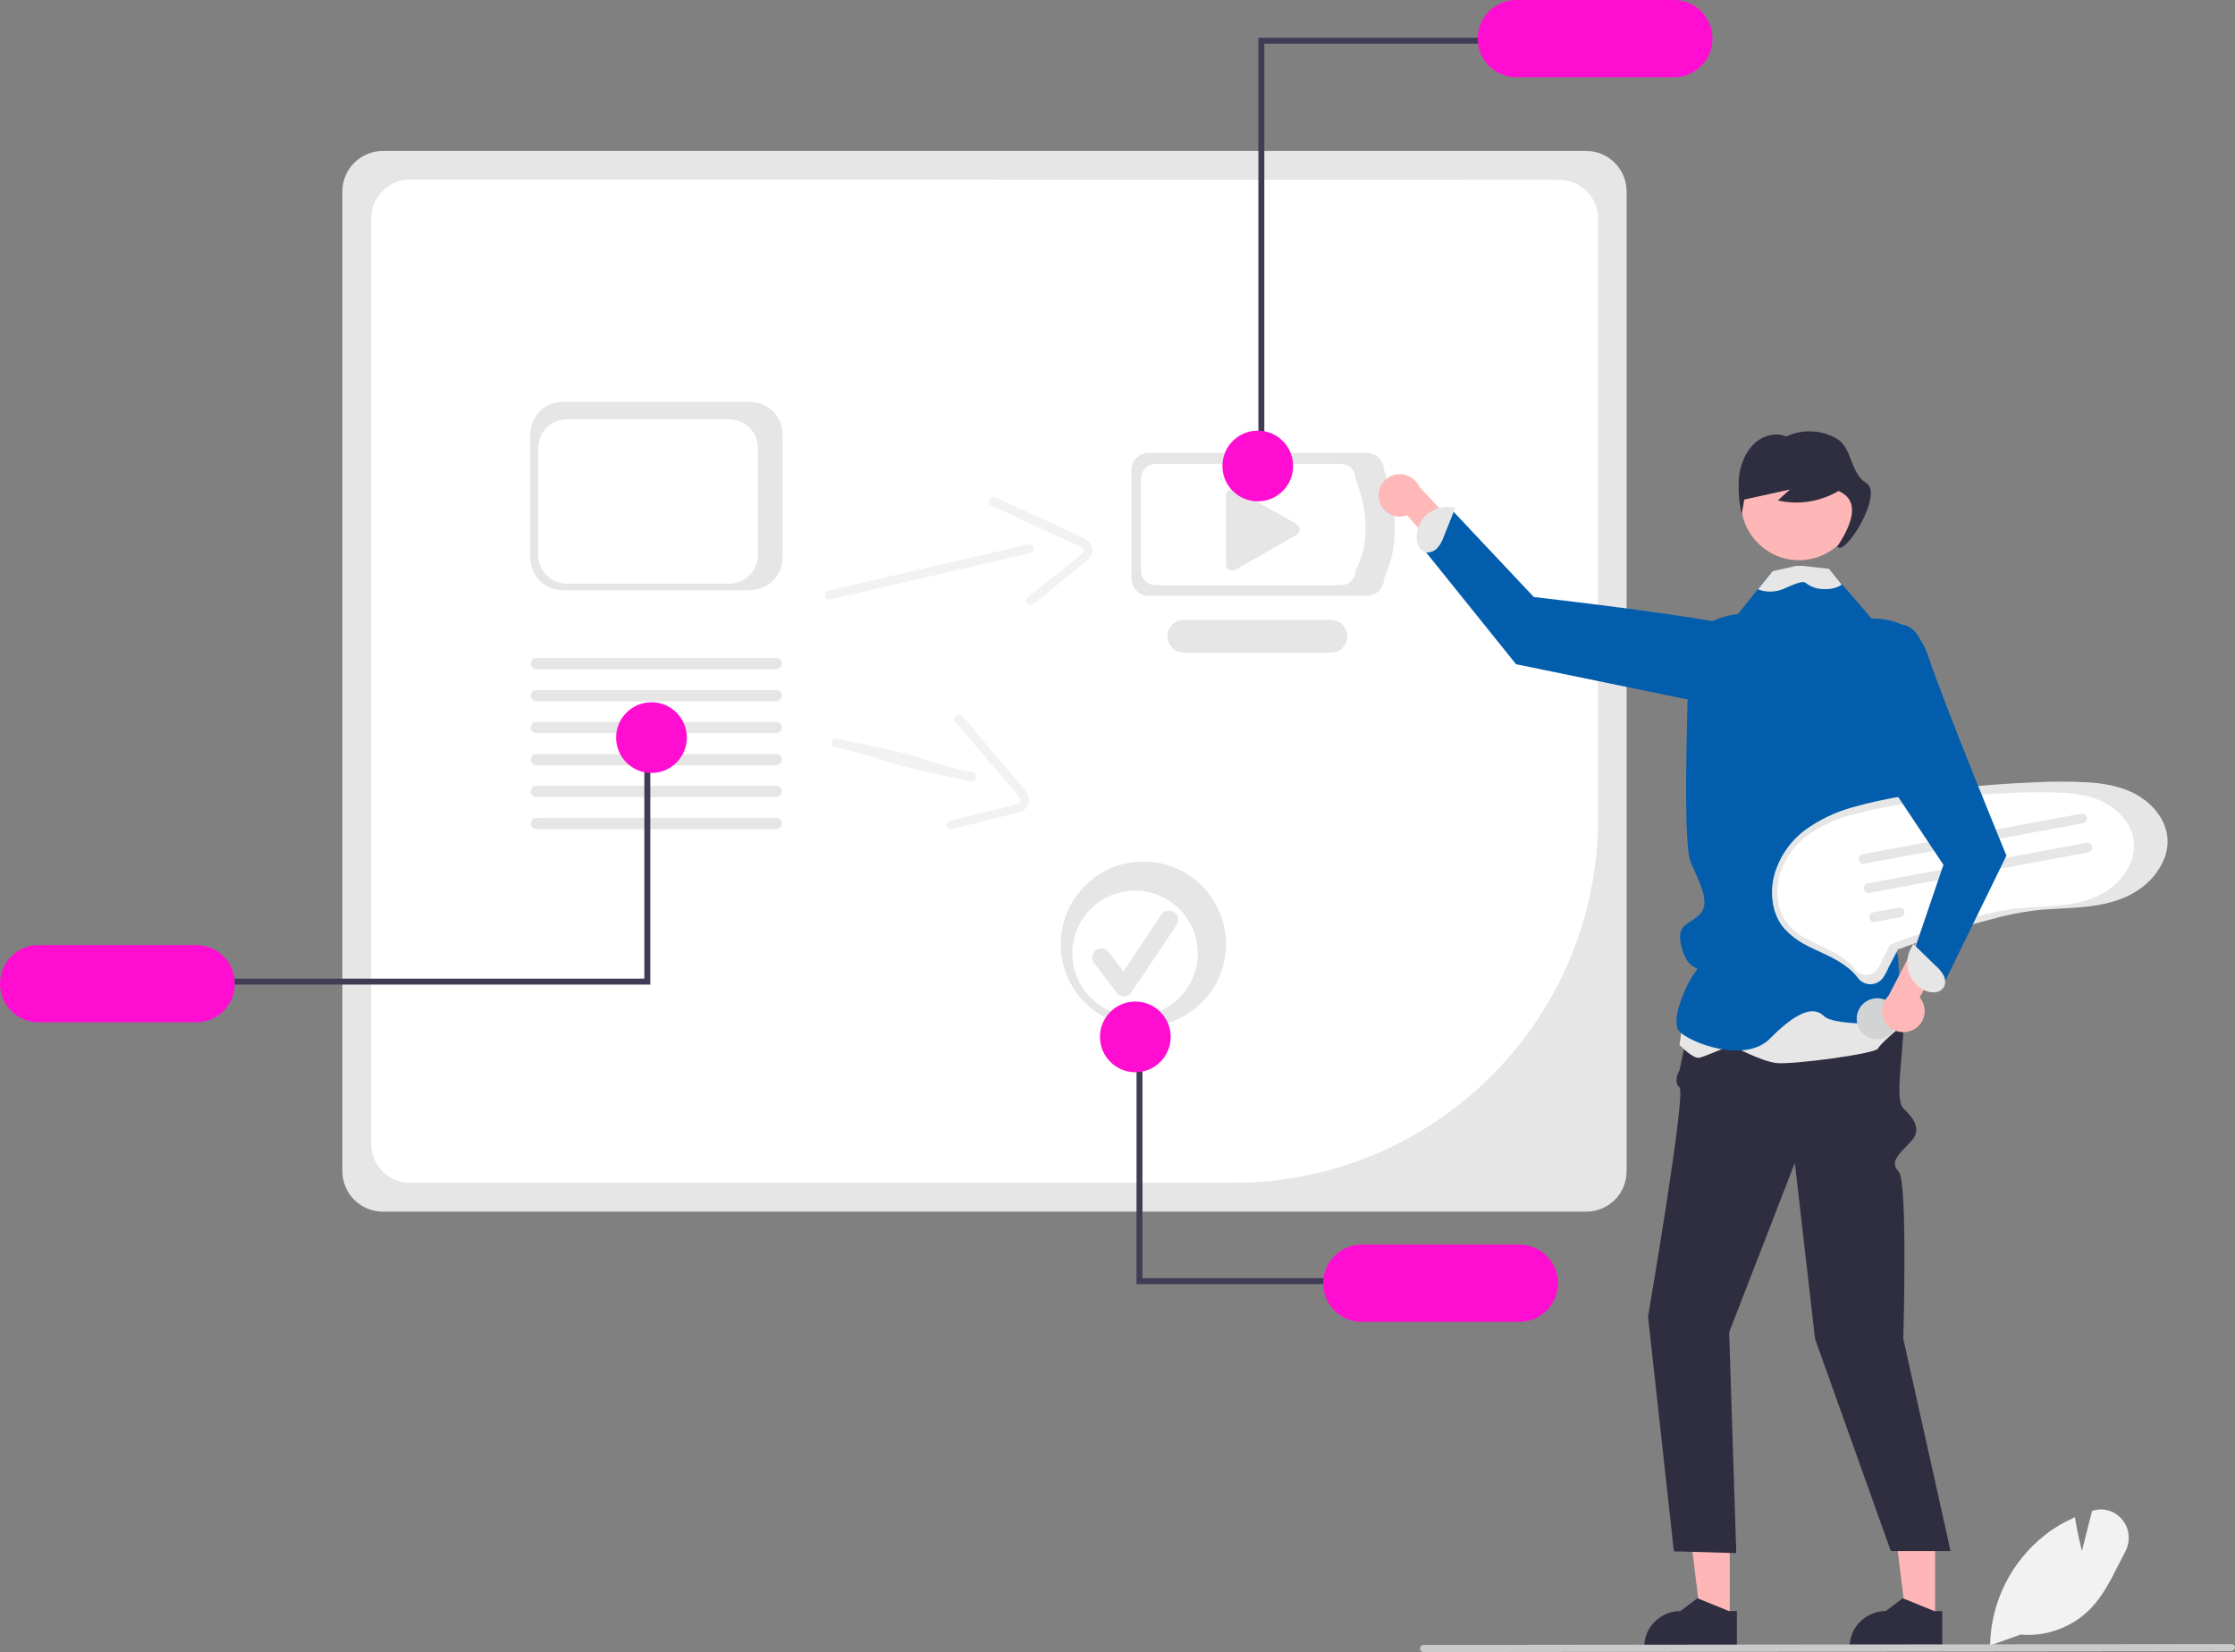 <?xml version="1.0" encoding="utf-8"?>
<!-- Generator: Adobe Illustrator 25.0.0, SVG Export Plug-In . SVG Version: 6.00 Build 0)  -->
<svg version="1.1" id="Camada_1" xmlns="http://www.w3.org/2000/svg" xmlns:xlink="http://www.w3.org/1999/xlink" x="0px" y="0px"
	 viewBox="0 0 752 555.9" style="enable-background:new 0 0 752 555.9;" xml:space="preserve">
<rect x="0" y="0" width="752" height="555.9" fill="#808080" stroke="none"/>
<style type="text/css">
	.st0{fill:#E6E6E6;}
	.st1{fill:#FFFFFF;}
	.st2{fill:#F2F2F2;}
	.st3{fill:#FFB8B8;}
	.st4{fill:#FFB6B6;}
	.st5{fill:#2F2E41;}
	.st6{fill:#025EAD;}
	.st7{fill:#CACACA;}
	.st8{fill:#3F3D56;}
	.st9{fill:#FF0ED1;}
	.st10{fill:#D1D3D4;}
</style>
<path class="st0" d="M533.7,407.7H128.8c-7.5,0-13.6-6.1-13.6-13.6V64.4c0-7.5,6.1-13.6,13.6-13.6h404.9c7.5,0,13.6,6.1,13.6,13.6
	v329.7C547.3,401.6,541.3,407.7,533.7,407.7z"/>
<path class="st1" d="M138,60.4c-7.2,0-13.1,5.9-13.1,13.1v311.4c0,7.2,5.9,13.1,13.1,13.1h277.2c67.6-0.1,122.4-54.9,122.5-122.5
	V73.6c0-7.2-5.9-13.1-13.1-13.1L138,60.4z"/>
<path class="st0" d="M459.9,200.5h-73.4c-3.2,0-5.8-2.6-5.8-5.8v-36.5c0-3.2,2.6-5.8,5.8-5.8h73.4c3.2,0,5.8,2.6,5.8,5.8
	c4.5,12.9,5.2,25.2,0,36.5C465.7,197.9,463.1,200.5,459.9,200.5z"/>
<path class="st1" d="M451.2,196.9h-62.4c-2.7,0-4.9-2.2-4.9-4.9v-31c0-2.7,2.2-4.9,4.9-4.9h62.4c2.7,0,4.9,2.2,4.9,4.9
	c4.2,11.1,4.9,21.5,0,31C456.1,194.7,453.9,196.9,451.2,196.9z"/>
<path class="st0" d="M447.8,219.6h-49.5c-3,0-5.5-2.4-5.5-5.5s2.4-5.5,5.5-5.5h49.5c3,0,5.5,2.5,5.5,5.5
	C453.3,217.2,450.9,219.6,447.8,219.6z"/>
<path class="st0" d="M414.6,164.5c-1.2,0-2.1,1-2.1,2.1v23.3c0,1.2,1,2.1,2.1,2.1c0.4,0,0.7-0.1,1.1-0.3l20.5-11.7
	c1-0.6,1.4-1.9,0.8-2.9c-0.2-0.3-0.5-0.6-0.8-0.8l-20.5-11.6C415.3,164.6,415,164.5,414.6,164.5z"/>
<path class="st2" d="M714.1,511.4c-2.3-2.9-6.2-4.2-9.8-3.1l-0.4,0.1l-3.4,13.5c-0.5-2-1.6-6.5-2.3-11l-0.1-0.4l-0.3,0.2
	c-3.6,1.6-7,3.6-10.1,6.1c-11.1,8.9-17.7,22.2-18.1,36.4l0,0.3l0,0.2l0.5-0.2l9.8-3.5c8.8,0.8,17.4-2.5,23.6-8.8
	c4-4.2,6.7-9.5,9.3-14.7c0.8-1.5,1.6-3.1,2.4-4.6C716.9,518.4,716.5,514.3,714.1,511.4z"/>
<path class="st3" d="M464,168.1c0.7,3.8,4.5,6.4,8.3,5.6c0.4-0.1,0.8-0.2,1.2-0.3l29.3,34.1l3.7-12.6l-29-31.2
	c-1.7-3.6-5.9-5.1-9.5-3.5C465,161.7,463.3,164.9,464,168.1z"/>
<polygon class="st4" points="582,545.2 572.3,545.2 567.7,507.9 582,507.9 "/>
<path class="st5" d="M581.7,542.1l-10.3-4.2l-0.3-0.1l-5.7,4.3c-6.7,0-12.2,5.4-12.2,12.2v0.4h31.2v-12.6H581.7z"/>
<polygon class="st4" points="651.1,545.2 641.4,545.2 636.8,507.9 651.1,507.9 "/>
<path class="st5" d="M650.8,542.1l-10.3-4.2l-0.3-0.1l-5.7,4.3c-6.7,0-12.2,5.4-12.2,12.2v0.4h31.2v-12.6H650.8z"/>
<path class="st5" d="M628.2,322.1c0,0,12.2,12.6,12.2,23c0,10.4-3,24.7,0,27.8s6.8,6.9,2.3,11.5s-6.8,6.8-3.8,9.9s1.5,56.2,1.5,56.2
	l15.9,71.4h-20.1l-25.5-71.4l-6.8-59.2l-22.1,57l2.4,74.3l-21-0.6l-8.7-79c0,0,12.9-75.1,10.6-77.1s0-5.8,0-5.8l6.1-28.8
	L628.2,322.1z"/>
<path class="st6" d="M604.4,232.5c0,0,4.1-16.3-14.9-20.9s-73.4-10.7-73.4-10.7l-27.5-29.2l-9.3,13.5l30.8,38.3l73,15L604.4,232.5z"
	/>
<path class="st0" d="M483.8,184.2c0.9-1.1,1.5-2.3,2-3.7l3.9-9.7l-1,0c-5.6-1-10.9,2.6-11.9,8.2c-0.1,0.4-0.1,0.8-0.1,1.2
	c-0.1,1.2,0.1,2.5,0.6,3.6c0.6,1.1,1.6,1.9,2.9,2.1C481.5,185.9,482.9,185.3,483.8,184.2z"/>
<path class="st0" d="M567.4,335.1l-2.3,16.5c0,0,4.6,4.9,6.8,4.3s10.6-4.2,10.6-4.2s9.9,5.4,15.2,6s33.4-3.1,34.2-4.9s9.6-9,9.6-9
	l-3.5-21L567.4,335.1z"/>
<path class="st6" d="M641.4,277.3c0,0-1.9,15.9-0.4,17.4c1.5,1.5-1.5,10.7-4.6,16.8s2.3,6.8,2.3,11.4s2.3,21.3,2.3,21.3
	s-23.5,1.5-27.3-2.3s-9.9-0.8-18.2,7.6s-26.5,1.5-30.3-2.3s3-17.5,5.2-20.1s-2.2,0.4-4.5-8s2.2-7.6,6-11.4s0-10.6-3-17.5
	s-0.8-57.7-0.8-69.9s16.7-13.7,16.7-13.7l6.6-8.3l4.9-6.1l9.5-0.4l0.3,0l9.2-0.4l4.5,5.2l9.9,11.5l11.4,2.3c9.1,3,6.8,22,6.8,22
	L641.4,277.3z"/>
<circle class="st4" cx="605.3" cy="169" r="19.5"/>
<path class="st5" d="M627.9,162.5c-5.4-3.3-4.7-11.9-9.9-14.9c-5.2-3-11.6-3.3-17-0.7c-3.6-1.6-8-0.3-10.9,2.5s-4.5,7-5,11.1
	c-0.3,4.2,0,8.4,0.9,12.5c0.3-1.6,0.6-3.3,0.9-4.9l15.4-3.4c-1.4,1.2-2.7,2.4-4.1,3.7c7,1.6,14.3,0.4,20.4-3.2
	c6.7,3,5.5,9.7-0.4,18.7C620.5,187.7,634,166.2,627.9,162.5z"/>
<path class="st0" d="M619.7,196.7c0,0-0.1,0.1-0.1,0.1c-1.6,1-3.5,1.5-5.3,1.4c-2.5,0.2-4.9-0.6-6.8-2.1c-1-0.9-5,1-7.5,2.1
	c-2.7,1.1-5.8,1.2-8.5,0.1l4.9-6.1l8-1.8h2l9,1L619.7,196.7z"/>
<path class="st7" d="M750.8,555.6L479,555.9c-0.7,0-1.2-0.5-1.2-1.2c0-0.7,0.5-1.2,1.2-1.2h0l271.8-0.3c0.7,0,1.2,0.5,1.2,1.2
	C751.9,555,751.4,555.6,750.8,555.6z"/>
<polygon class="st8" points="425.4,155.7 423.4,155.7 423.4,12.7 502,12.7 502,14.7 425.4,14.7 "/>
<path class="st9" d="M563.2,0h-53c-7.2,0-13,5.8-13,13s5.8,13,13,13h53c7.2,0,13-5.8,13-13S570.4,0,563.2,0z"/>
<circle class="st9" cx="423.2" cy="156.8" r="11.9"/>
<path class="st2" d="M279.3,201.7l52.4-12.1l15-3.5c1.9-0.4,1.1-3.3-0.8-2.9l-52.4,12.1l-15,3.5
	C276.6,199.3,277.4,202.2,279.3,201.7L279.3,201.7z"/>
<path class="st2" d="M333.4,170.1l28.1,12.9c1,0.3,1.9,0.8,2.7,1.4c0.8,0.8,0.2,1.5-0.4,2.1c-1.9,1.8-3.9,3.4-6,4.9l-12,9.7
	c-1.5,1.2,0.6,3.3,2.1,2.1l10.4-8.5l5.2-4.2c1.5-1.2,3.3-2.4,3.9-4.3c1.2-4-3.7-5.6-6.4-6.9l-12.2-5.6l-13.8-6.3
	C333.2,166.8,331.6,169.3,333.4,170.1L333.4,170.1z"/>
<path class="st0" d="M720.5,268.4c-5-3.4-11.1-4.6-17-5.1c-6.7-0.4-13.5-0.4-20.3,0c-7,0.3-14,0.8-21,1.5c-7,0.7-13.9,1.7-20.8,2.9
	c-6.2,1-12.3,2.3-18.3,4c-5.7,1.6-11.1,4.2-15.9,7.7c-4.2,3.2-7.4,7.4-9.3,12.3c-1.9,4.6-2.2,9.7-0.9,14.5c0.7,2.3,1.8,4.5,3.4,6.3
	c1.8,2,4,3.7,6.3,5c5,2.8,10.6,4.5,15.1,8.2c1.2,0.9,2.3,2,3.2,3.2c0.6,0.9,1.5,1.6,2.6,2c2,0.7,4.2,0.1,5.7-1.5
	c0.9-1.2,1.6-2.6,2.2-4l2.4-4.6c0.2-0.4,0.4-0.8,0.6-1.1c0.2-0.2-0.1,0-0.1-0.1c0,0,0.1,0,0.1-0.1c0.2-0.1,0.4-0.2,0.6-0.2
	c2.2-0.8,4.4-1.6,6.6-2.4c8.1-2.9,16.4-5.6,24.8-7.7c4.3-1.2,8.7-2.1,13.1-2.7c5.7-0.8,11.5-0.7,17.3-1.3c6.2-0.6,12.6-1.9,17.9-5.3
	c4.4-2.7,7.8-6.7,9.6-11.5c0.8-2.3,1.1-4.7,0.8-7.1C728.5,276,725,271.4,720.5,268.4z"/>
<path class="st1" d="M710.3,271.4c-4.5-3.1-10-4.2-15.4-4.6c-6.1-0.3-12.2-0.3-18.3,0c-6.3,0.3-12.7,0.7-19,1.4
	c-6.3,0.7-12.6,1.5-18.8,2.6c-5.6,0.9-11.1,2.1-16.6,3.6c-5.2,1.4-10,3.8-14.3,6.9c-3.8,2.9-6.7,6.7-8.4,11.1
	c-1.7,4.2-2,8.7-0.8,13.1c0.6,2.1,1.7,4.1,3.1,5.7c1.6,1.8,3.6,3.4,5.7,4.5c4.5,2.6,9.6,4.1,13.6,7.4c1.1,0.9,2,1.8,2.9,2.9
	c0.6,0.8,1.4,1.5,2.3,1.8c1.8,0.6,3.8,0.1,5.1-1.3c0.8-1.1,1.5-2.3,2-3.6l2.1-4.1c0.1-0.4,0.3-0.7,0.5-1c0.2-0.2-0.1,0-0.1,0
	c0,0,0.1,0,0.1,0c0.2-0.1,0.4-0.2,0.6-0.2c2-0.8,4-1.5,6-2.2c7.4-2.6,14.8-5,22.4-7c3.9-1,7.8-1.9,11.8-2.5
	c5.2-0.7,10.4-0.7,15.6-1.2c5.6-0.5,11.4-1.7,16.1-4.7c4-2.4,7-6.1,8.7-10.4c0.7-2.1,1-4.3,0.7-6.4
	C717.5,278.3,714.3,274.2,710.3,271.4z"/>
<path class="st0" d="M700.9,277l-73.6,13.6c-0.9,0.2-1.7-0.4-1.9-1.3c-0.2-0.9,0.4-1.7,1.3-1.9c0,0,0,0,0,0l0,0l73.6-13.6
	c0.9-0.2,1.7,0.4,1.9,1.3C702.3,276,701.7,276.8,700.9,277L700.9,277z"/>
<path class="st0" d="M702.7,286.8l-73.6,13.6c-0.9,0.2-1.7-0.4-1.9-1.3s0.4-1.7,1.3-1.9c0,0,0,0,0,0l0,0l73.6-13.6
	c0.9-0.2,1.7,0.4,1.9,1.3C704.1,285.8,703.5,286.6,702.7,286.8L702.7,286.8L702.7,286.8z"/>
<path class="st0" d="M639.5,308.6l-8.6,1.6c-0.9,0.2-1.7-0.4-1.9-1.3c-0.2-0.9,0.4-1.7,1.3-1.9l8.6-1.6c0.9-0.2,1.7,0.4,1.9,1.3
	C640.9,307.6,640.3,308.5,639.5,308.6z"/>
<ellipse transform="matrix(0.983 -0.181 0.181 0.983 -51.672 120.312)" class="st10" cx="632" cy="342.7" rx="6.9" ry="6.9"/>
<path class="st0" d="M252.3,198.6h-62.9c-6.1,0-11-4.9-11-11v-41.4c0-6.1,4.9-11,11-11h62.9c6.1,0,11,4.9,11,11v41.4
	C263.3,193.7,258.4,198.6,252.3,198.6z"/>
<path class="st1" d="M245.4,196.4h-54.7c-5.3,0-9.6-4.3-9.6-9.6v-36.1c0-5.3,4.3-9.6,9.6-9.6h54.7c5.3,0,9.6,4.3,9.6,9.6v36.1
	C255,192.1,250.7,196.4,245.4,196.4z"/>
<path class="st0" d="M261.2,236h-80.7c-1,0-1.9-0.8-1.9-1.9c0-1,0.8-1.9,1.9-1.9h80.7c1,0,1.9,0.8,1.9,1.9
	C263.1,235.1,262.2,235.9,261.2,236z"/>
<path class="st0" d="M261.2,225.2h-80.7c-1,0-1.9-0.8-1.9-1.9c0-1,0.8-1.9,1.9-1.9h80.7c1,0,1.9,0.8,1.9,1.9
	C263.1,224.4,262.2,225.2,261.2,225.2z"/>
<path class="st0" d="M261.2,246.7h-80.7c-1,0-1.9-0.8-1.9-1.9s0.8-1.9,1.9-1.9l0,0h80.7c1,0,1.9,0.8,1.9,1.9
	S262.2,246.7,261.2,246.7z"/>
<path class="st0" d="M261.2,257.5h-80.7c-1,0-1.9-0.8-1.9-1.9s0.8-1.9,1.9-1.9l0,0h80.7c1,0,1.9,0.8,1.9,1.9
	S262.2,257.5,261.2,257.5z"/>
<path class="st0" d="M261.2,268.2h-80.7c-1,0-1.9-0.8-1.9-1.9s0.8-1.9,1.9-1.9l0,0h80.7c1,0,1.9,0.8,1.9,1.9
	S262.2,268.2,261.2,268.2z"/>
<path class="st0" d="M261.2,279h-80.7c-1,0-1.9-0.8-1.9-1.9c0-1,0.8-1.9,1.9-1.9h80.7c1,0,1.9,0.8,1.9,1.9
	C263.1,278.1,262.2,279,261.2,279z"/>
<polygon class="st8" points="216.8,254.3 218.8,254.3 218.8,331.3 74.2,331.3 74.2,329.3 216.8,329.3 "/>
<path class="st9" d="M13,344h53c7.2,0,13-5.8,13-13s-5.8-13-13-13H13c-7.2,0-13,5.8-13,13S5.8,344,13,344L13,344z"/>
<circle class="st9" cx="219.2" cy="248.2" r="11.9"/>
<path class="st2" d="M281,251.5c17.5,3.7,13.1,4.5,30.6,8.2l15.1,3.2c1.9,0.4,2.4-2.6,0.5-3c-17.5-3.7-13.1-4.5-30.6-8.2l-15.1-3.2
	C279.6,248.1,279.1,251.1,281,251.5L281,251.5z"/>
<path class="st2" d="M321.4,242.8l20,23.6c0.7,0.7,1.3,1.5,1.8,2.4c0.4,1-0.4,1.4-1.3,1.8c-2.5,0.8-5,1.4-7.5,1.9l-14.9,3.7
	c-1.9,0.5-0.9,3.3,1,2.8l13-3.3l6.5-1.6c1.8-0.5,4-0.8,5.3-2.3c2.8-3.1-1-6.6-2.9-8.9l-8.7-10.3l-9.8-11.6
	C322.6,239.6,320.1,241.3,321.4,242.8L321.4,242.8z"/>
<circle class="st0" cx="384.7" cy="317.7" r="27.8"/>
<circle class="st1" cx="381.9" cy="320.8" r="21.1"/>
<path class="st0" d="M378.2,335.3c-1,0-1.9-0.5-2.5-1.2l-7.6-10.1c-1-1.4-0.7-3.3,0.6-4.3c1.4-1,3.3-0.7,4.3,0.6l0,0l0,0l5,6.6
	l12.7-19.1c0.9-1.4,2.9-1.8,4.3-0.9s1.8,2.9,0.9,4.3l0,0l-15.2,22.7C380.2,334.7,379.2,335.2,378.2,335.3
	C378.2,335.3,378.2,335.3,378.2,335.3z"/>
<path class="st3" d="M644.1,346.3c3.4-2,4.5-6.3,2.5-9.7c-0.2-0.4-0.5-0.7-0.7-1l22.3-39l-13.1,0.7l-19.7,37.8
	c-2.8,2.8-2.9,7.3-0.1,10.1C637.6,347.5,641.2,348,644.1,346.3L644.1,346.3z"/>
<path class="st6" d="M618.9,209.7c0,0,23.6-7.6,29.7,10.6s26.5,67.6,26.5,67.6l-21.9,44.8l-9.9-10.6l10.6-31.1l-30.4-45.6
	L618.9,209.7z"/>
<path class="st0" d="M653.9,328.1c-0.7-1.2-1.6-2.3-2.7-3.2l-7.5-7.3l-0.4,0.9c-3,4.8-1.6,11.1,3.2,14.1c0.3,0.2,0.7,0.4,1,0.6
	c1.1,0.6,2.4,0.8,3.6,0.7c1.3-0.1,2.4-0.8,3-1.9C654.7,330.9,654.6,329.4,653.9,328.1z"/>
<polygon class="st8" points="384.4,355.1 382.4,355.1 382.4,432.1 450.1,432.1 450.1,430.1 384.4,430.1 "/>
<path class="st9" d="M524.2,431.8c0-7.2-5.8-13-13-13h-53c-7.2,0-13,5.8-13,13s5.8,13,13,13h53C518.4,444.8,524.2,438.9,524.2,431.8
	z"/>
<circle class="st9" cx="382" cy="348.9" r="11.9"/>
</svg>
